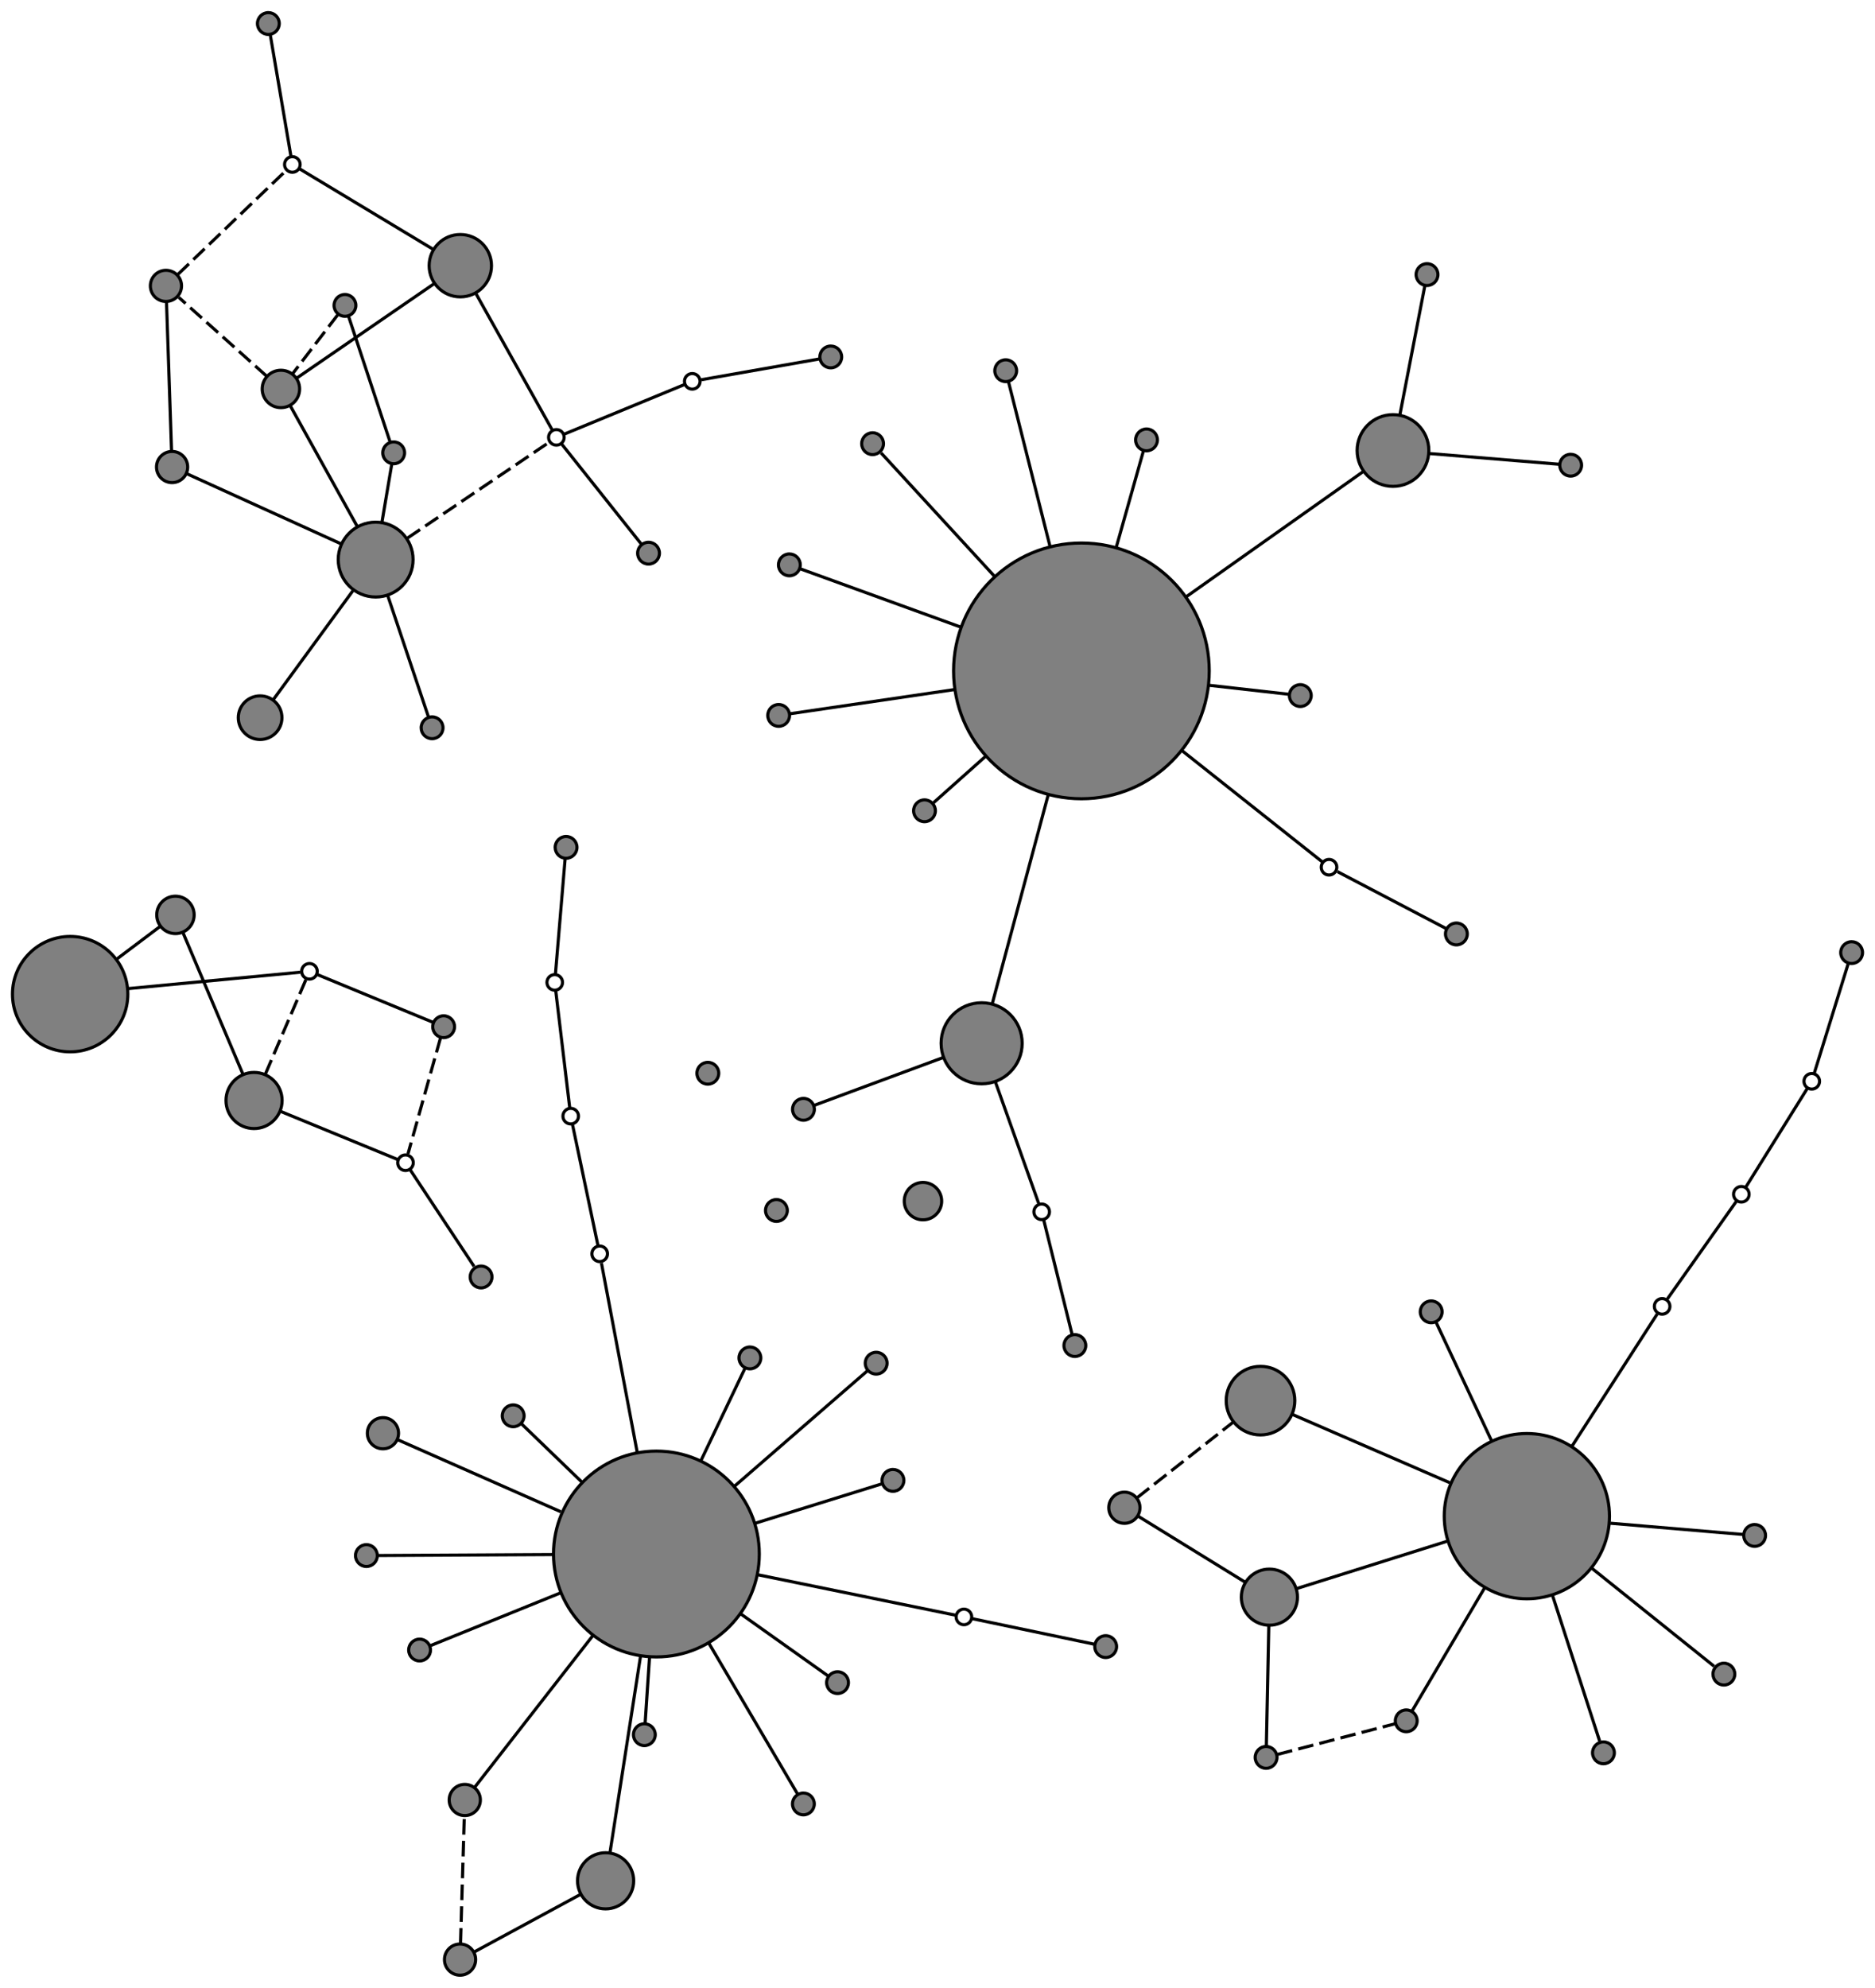 <?xml version="1.0" encoding="UTF-8" standalone="no"?>
<!DOCTYPE svg PUBLIC "-//W3C//DTD SVG 1.1//EN"
 "http://www.w3.org/Graphics/SVG/1.1/DTD/svg11.dtd">
<!-- Generated by graphviz version 2.38.0 (20140413.2041)
 -->
<!-- Title: %3 Pages: 1 -->
<svg width="601pt" height="637pt"
 viewBox="0.00 0.00 601.36 637.29" xmlns="http://www.w3.org/2000/svg" xmlns:xlink="http://www.w3.org/1999/xlink">
<g id="graph0" class="graph" transform="scale(1 1) rotate(0) translate(246.02 435.087)">
<title>%3</title>
<polygon fill="white" stroke="none" points="-246.02,202.204 -246.02,-435.087 355.345,-435.087 355.345,202.204 -246.02,202.204"/>
<!-- 0 -->
<g id="node1" class="node"><title>0</title>
<ellipse fill="grey" stroke="black" cx="-35.489" cy="63.151" rx="33" ry="33"/>
</g>
<!-- 1 -->
<g id="node2" class="node"><title>1</title>
<ellipse fill="grey" stroke="black" cx="40.378" cy="39.544" rx="3.5" ry="3.5"/>
</g>
<!-- 0&#45;&gt;1 -->
<g id="edge1" class="edge"><title>0&#45;&gt;1</title>
<path fill="none" stroke="black" d="M-3.754,53.276C12.163,48.323 29.577,42.905 36.865,40.637"/>
</g>
<!-- 3 -->
<g id="node4" class="node"><title>3</title>
<ellipse fill="grey" stroke="black" cx="-39.358" cy="121.086" rx="3.5" ry="3.5"/>
</g>
<!-- 0&#45;&gt;3 -->
<g id="edge2" class="edge"><title>0&#45;&gt;3</title>
<path fill="none" stroke="black" d="M-37.695,96.18C-38.265,104.718 -38.803,112.776 -39.105,117.307"/>
</g>
<!-- 5 -->
<g id="node6" class="node"><title>5</title>
<ellipse fill="grey" stroke="black" cx="-81.429" cy="18.841" rx="3.5" ry="3.5"/>
</g>
<!-- 0&#45;&gt;5 -->
<g id="edge3" class="edge"><title>0&#45;&gt;5</title>
<path fill="none" stroke="black" d="M-59.267,40.217C-67.148,32.615 -74.903,25.136 -78.813,21.365"/>
</g>
<!-- 7 -->
<g id="node8" class="node"><title>7</title>
<ellipse fill="grey" stroke="black" cx="-123.195" cy="24.421" rx="5" ry="5"/>
</g>
<!-- 0&#45;&gt;7 -->
<g id="edge6" class="edge"><title>0&#45;&gt;7</title>
<path fill="none" stroke="black" d="M-66.164,49.605C-85.528,41.054 -108.671,30.834 -118.456,26.514"/>
</g>
<!-- 9 -->
<g id="node10" class="node"><title>9</title>
<ellipse fill="grey" stroke="black" cx="-51.788" cy="167.938" rx="9" ry="9"/>
</g>
<!-- 0&#45;&gt;9 -->
<g id="edge7" class="edge"><title>0&#45;&gt;9</title>
<path fill="none" stroke="black" d="M-40.602,96.019C-44,117.866 -48.22,144.999 -50.376,158.86"/>
</g>
<!-- 10 -->
<g id="node11" class="node"><title>10</title>
<ellipse fill="grey" stroke="black" cx="-111.445" cy="93.94" rx="3.5" ry="3.5"/>
</g>
<!-- 0&#45;&gt;10 -->
<g id="edge8" class="edge"><title>0&#45;&gt;10</title>
<path fill="none" stroke="black" d="M-66.383,75.674C-82.484,82.2 -100.345,89.44 -107.833,92.475"/>
</g>
<!-- 11 -->
<g id="node12" class="node"><title>11</title>
<ellipse fill="grey" stroke="black" cx="11.649" cy="143.286" rx="3.5" ry="3.5"/>
</g>
<!-- 0&#45;&gt;11 -->
<g id="edge9" class="edge"><title>0&#45;&gt;11</title>
<path fill="none" stroke="black" d="M-18.737,91.629C-7.941,109.984 4.944,131.888 9.733,140.03"/>
</g>
<!-- 12 -->
<g id="node13" class="node"><title>12</title>
<ellipse fill="grey" stroke="black" cx="-96.951" cy="142.024" rx="5" ry="5"/>
</g>
<!-- 0&#45;&gt;12 -->
<g id="edge10" class="edge"><title>0&#45;&gt;12</title>
<path fill="none" stroke="black" d="M-55.955,89.415C-69.784,107.161 -86.746,128.927 -93.721,137.879"/>
</g>
<!-- 14 -->
<g id="node15" class="node"><title>14</title>
<ellipse fill="grey" stroke="black" cx="-128.5" cy="63.652" rx="3.5" ry="3.5"/>
</g>
<!-- 0&#45;&gt;14 -->
<g id="edge11" class="edge"><title>0&#45;&gt;14</title>
<path fill="none" stroke="black" d="M-68.543,63.329C-90.055,63.445 -115.77,63.583 -124.993,63.633"/>
</g>
<!-- 18 -->
<g id="node19" class="node"><title>18</title>
<ellipse fill="grey" stroke="black" cx="34.99" cy="1.971" rx="3.5" ry="3.5"/>
</g>
<!-- 0&#45;&gt;18 -->
<g id="edge16" class="edge"><title>0&#45;&gt;18</title>
<path fill="none" stroke="black" d="M-10.442,41.409C5.701,27.396 24.966,10.673 32.126,4.457"/>
</g>
<!-- 20 -->
<g id="node21" class="node"><title>20</title>
<ellipse fill="grey" stroke="black" cx="-5.501" cy="0.274" rx="3.5" ry="3.5"/>
</g>
<!-- 0&#45;&gt;20 -->
<g id="edge17" class="edge"><title>0&#45;&gt;20</title>
<path fill="none" stroke="black" d="M-21.198,33.186C-15.525,21.293 -9.719,9.118 -7.034,3.489"/>
</g>
<!-- 22 -->
<g id="node23" class="node"><title>22</title>
<ellipse fill="grey" stroke="black" cx="22.598" cy="104.4" rx="3.5" ry="3.5"/>
</g>
<!-- 0&#45;&gt;22 -->
<g id="edge18" class="edge"><title>0&#45;&gt;22</title>
<path fill="none" stroke="black" d="M-8.486,82.326C2.654,90.237 14.196,98.433 19.541,102.229"/>
</g>
<!-- anon_0_6_0 -->
<g id="node67" class="node"><title>anon_0_6_0</title>
<ellipse fill="white" stroke="black" cx="63.137" cy="83.327" rx="2.5" ry="2.5"/>
</g>
<!-- 0&#45;&gt;anon_0_6_0 -->
<g id="edge4" class="edge"><title>0&#45;&gt;anon_0_6_0</title>
<path fill="none" stroke="black" d="M-2.922,69.813C21.317,74.772 51.681,80.983 60.578,82.803"/>
</g>
<!-- anon_0_15_0 -->
<g id="node68" class="node"><title>anon_0_15_0</title>
<ellipse fill="white" stroke="black" cx="-53.682" cy="-33.107" rx="2.5" ry="2.5"/>
</g>
<!-- 0&#45;&gt;anon_0_15_0 -->
<g id="edge12" class="edge"><title>0&#45;&gt;anon_0_15_0</title>
<path fill="none" stroke="black" d="M-41.648,30.562C-46.019,7.437 -51.403,-21.051 -53.125,-30.161"/>
</g>
<!-- 2 -->
<g id="node3" class="node"><title>2</title>
<ellipse fill="grey" stroke="black" cx="100.817" cy="-220.015" rx="41" ry="41"/>
</g>
<!-- 4 -->
<g id="node5" class="node"><title>4</title>
<ellipse fill="grey" stroke="black" cx="68.816" cy="-100.608" rx="13" ry="13"/>
</g>
<!-- 2&#45;&gt;4 -->
<g id="edge19" class="edge"><title>2&#45;&gt;4</title>
<path fill="none" stroke="black" d="M90.161,-180.254C83.907,-156.916 76.421,-128.985 72.182,-113.168"/>
</g>
<!-- 13 -->
<g id="node14" class="node"><title>13</title>
<ellipse fill="grey" stroke="black" cx="50.49" cy="-175.163" rx="3.5" ry="3.5"/>
</g>
<!-- 2&#45;&gt;13 -->
<g id="edge20" class="edge"><title>2&#45;&gt;13</title>
<path fill="none" stroke="black" d="M70.092,-192.632C63.216,-186.504 56.923,-180.896 53.409,-177.764"/>
</g>
<!-- 17 -->
<g id="node18" class="node"><title>17</title>
<ellipse fill="grey" stroke="black" cx="76.535" cy="-316.264" rx="3.5" ry="3.5"/>
</g>
<!-- 2&#45;&gt;17 -->
<g id="edge21" class="edge"><title>2&#45;&gt;17</title>
<path fill="none" stroke="black" d="M90.73,-259.997C85.414,-281.07 79.556,-304.288 77.396,-312.851"/>
</g>
<!-- 19 -->
<g id="node20" class="node"><title>19</title>
<ellipse fill="grey" stroke="black" cx="33.841" cy="-292.868" rx="3.5" ry="3.5"/>
</g>
<!-- 2&#45;&gt;19 -->
<g id="edge22" class="edge"><title>2&#45;&gt;19</title>
<path fill="none" stroke="black" d="M72.802,-250.489C58.463,-266.085 42.749,-283.178 36.56,-289.91"/>
</g>
<!-- 23 -->
<g id="node24" class="node"><title>23</title>
<ellipse fill="grey" stroke="black" cx="200.744" cy="-290.679" rx="11.5" ry="11.5"/>
</g>
<!-- 2&#45;&gt;23 -->
<g id="edge23" class="edge"><title>2&#45;&gt;23</title>
<path fill="none" stroke="black" d="M134.37,-243.741C154.327,-257.855 178.216,-274.747 191.197,-283.927"/>
</g>
<!-- 24 -->
<g id="node25" class="node"><title>24</title>
<ellipse fill="grey" stroke="black" cx="3.716" cy="-205.735" rx="3.5" ry="3.5"/>
</g>
<!-- 2&#45;&gt;24 -->
<g id="edge24" class="edge"><title>2&#45;&gt;24</title>
<path fill="none" stroke="black" d="M60.2,-214.041C39.205,-210.954 16.175,-207.567 7.393,-206.275"/>
</g>
<!-- 27 -->
<g id="node28" class="node"><title>27</title>
<ellipse fill="grey" stroke="black" cx="7.153" cy="-254.012" rx="3.5" ry="3.5"/>
</g>
<!-- 2&#45;&gt;27 -->
<g id="edge27" class="edge"><title>2&#45;&gt;27</title>
<path fill="none" stroke="black" d="M62.18,-234.039C41.62,-241.502 18.885,-249.754 10.497,-252.799"/>
</g>
<!-- 28 -->
<g id="node29" class="node"><title>28</title>
<ellipse fill="grey" stroke="black" cx="171.02" cy="-212.101" rx="3.5" ry="3.5"/>
</g>
<!-- 2&#45;&gt;28 -->
<g id="edge28" class="edge"><title>2&#45;&gt;28</title>
<path fill="none" stroke="black" d="M141.654,-215.411C152.272,-214.215 162.17,-213.099 167.32,-212.518"/>
</g>
<!-- 29 -->
<g id="node30" class="node"><title>29</title>
<ellipse fill="grey" stroke="black" cx="121.7" cy="-294.083" rx="3.5" ry="3.5"/>
</g>
<!-- 2&#45;&gt;29 -->
<g id="edge29" class="edge"><title>2&#45;&gt;29</title>
<path fill="none" stroke="black" d="M111.992,-259.651C115.561,-272.308 119.014,-284.558 120.675,-290.447"/>
</g>
<!-- anon_2_25_0 -->
<g id="node71" class="node"><title>anon_2_25_0</title>
<ellipse fill="white" stroke="black" cx="180.231" cy="-157.063" rx="2.5" ry="2.5"/>
</g>
<!-- 2&#45;&gt;anon_2_25_0 -->
<g id="edge25" class="edge"><title>2&#45;&gt;anon_2_25_0</title>
<path fill="none" stroke="black" d="M133.118,-194.41C151.325,-179.977 171.686,-163.837 178.147,-158.715"/>
</g>
<!-- 21 -->
<g id="node22" class="node"><title>21</title>
<ellipse fill="grey" stroke="black" cx="11.669" cy="-79.436" rx="3.5" ry="3.5"/>
</g>
<!-- 4&#45;&gt;21 -->
<g id="edge32" class="edge"><title>4&#45;&gt;21</title>
<path fill="none" stroke="black" d="M56.416,-96.014C43.285,-91.149 23.36,-83.767 15.271,-80.77"/>
</g>
<!-- anon_4_16_0 -->
<g id="node72" class="node"><title>anon_4_16_0</title>
<ellipse fill="white" stroke="black" cx="88.075" cy="-46.566" rx="2.5" ry="2.5"/>
</g>
<!-- 4&#45;&gt;anon_4_16_0 -->
<g id="edge30" class="edge"><title>4&#45;&gt;anon_4_16_0</title>
<path fill="none" stroke="black" d="M73.186,-88.345C77.803,-75.39 84.747,-55.906 87.188,-49.055"/>
</g>
<!-- 6 -->
<g id="node7" class="node"><title>6</title>
<ellipse fill="grey" stroke="black" cx="108.598" cy="92.841" rx="3.5" ry="3.5"/>
</g>
<!-- 8 -->
<g id="node9" class="node"><title>8</title>
<ellipse fill="grey" stroke="black" cx="-98.47" cy="193.204" rx="5" ry="5"/>
</g>
<!-- 8&#45;&gt;9 -->
<g id="edge33" class="edge"><title>8&#45;&gt;9</title>
<path fill="none" stroke="black" d="M-93.824,190.689C-85.89,186.395 -69.642,177.601 -59.833,172.292"/>
</g>
<!-- 8&#45;&gt;12 -->
<g id="edge69" class="edge"><title>8&#45;&gt;12</title>
<path fill="none" stroke="black" stroke-dasharray="5,2" d="M-98.319,188.109C-98.028,178.299 -97.393,156.892 -97.102,147.098"/>
</g>
<!-- 15 -->
<g id="node16" class="node"><title>15</title>
<ellipse fill="grey" stroke="black" cx="-64.465" cy="-163.422" rx="3.5" ry="3.5"/>
</g>
<!-- 16 -->
<g id="node17" class="node"><title>16</title>
<ellipse fill="grey" stroke="black" cx="98.715" cy="-3.69" rx="3.5" ry="3.5"/>
</g>
<!-- 26 -->
<g id="node27" class="node"><title>26</title>
<ellipse fill="grey" stroke="black" cx="257.735" cy="-285.969" rx="3.5" ry="3.5"/>
</g>
<!-- 23&#45;&gt;26 -->
<g id="edge34" class="edge"><title>23&#45;&gt;26</title>
<path fill="none" stroke="black" d="M212.277,-289.725C225.287,-288.65 245.714,-286.962 254.029,-286.275"/>
</g>
<!-- 30 -->
<g id="node31" class="node"><title>30</title>
<ellipse fill="grey" stroke="black" cx="211.66" cy="-347.084" rx="3.5" ry="3.5"/>
</g>
<!-- 23&#45;&gt;30 -->
<g id="edge35" class="edge"><title>23&#45;&gt;30</title>
<path fill="none" stroke="black" d="M202.953,-302.093C205.445,-314.969 209.358,-335.187 210.95,-343.415"/>
</g>
<!-- 25 -->
<g id="node26" class="node"><title>25</title>
<ellipse fill="grey" stroke="black" cx="221.081" cy="-135.665" rx="3.5" ry="3.5"/>
</g>
<!-- 31 -->
<g id="node32" class="node"><title>31</title>
<ellipse fill="grey" stroke="black" cx="-223.52" cy="-116.368" rx="18.5" ry="18.5"/>
</g>
<!-- 44 -->
<g id="node45" class="node"><title>44</title>
<ellipse fill="grey" stroke="black" cx="-189.747" cy="-141.778" rx="6" ry="6"/>
</g>
<!-- 31&#45;&gt;44 -->
<g id="edge36" class="edge"><title>31&#45;&gt;44</title>
<path fill="none" stroke="black" d="M-208.608,-127.587C-203.661,-131.31 -198.483,-135.205 -194.808,-137.97"/>
</g>
<!-- 62 -->
<g id="node63" class="node"><title>62</title>
<ellipse fill="white" stroke="black" cx="-146.767" cy="-123.682" rx="2.5" ry="2.5"/>
</g>
<!-- 31&#45;&gt;62 -->
<g id="edge37" class="edge"><title>31&#45;&gt;62</title>
<path fill="none" stroke="black" d="M-204.94,-118.138C-186.129,-119.931 -158.579,-122.556 -149.665,-123.406"/>
</g>
<!-- 32 -->
<g id="node33" class="node"><title>32</title>
<ellipse fill="grey" stroke="black" cx="-91.725" cy="-25.678" rx="3.5" ry="3.5"/>
</g>
<!-- 63 -->
<g id="node64" class="node"><title>63</title>
<ellipse fill="white" stroke="black" cx="-115.967" cy="-62.31" rx="2.5" ry="2.5"/>
</g>
<!-- 32&#45;&gt;63 -->
<g id="edge38" class="edge"><title>32&#45;&gt;63</title>
<path fill="none" stroke="black" d="M-93.962,-29.059C-98.838,-36.427 -110.317,-53.773 -114.45,-60.018"/>
</g>
<!-- 33 -->
<g id="node34" class="node"><title>33</title>
<ellipse fill="grey" stroke="black" cx="-164.542" cy="-82.266" rx="9" ry="9"/>
</g>
<!-- 33&#45;&gt;44 -->
<g id="edge39" class="edge"><title>33&#45;&gt;44</title>
<path fill="none" stroke="black" d="M-168.153,-90.792C-173.38,-103.134 -182.913,-125.643 -187.353,-136.126"/>
</g>
<!-- 33&#45;&gt;62 -->
<g id="edge70" class="edge"><title>33&#45;&gt;62</title>
<path fill="none" stroke="black" stroke-dasharray="5,2" d="M-160.945,-90.647C-156.806,-100.291 -150.26,-115.542 -147.772,-121.34"/>
</g>
<!-- 33&#45;&gt;63 -->
<g id="edge40" class="edge"><title>33&#45;&gt;63</title>
<path fill="none" stroke="black" d="M-156.081,-78.79C-144.773,-74.144 -125.359,-66.168 -118.476,-63.341"/>
</g>
<!-- 34 -->
<g id="node35" class="node"><title>34</title>
<ellipse fill="grey" stroke="black" cx="-98.383" cy="-349.94" rx="10" ry="10"/>
</g>
<!-- 46 -->
<g id="node47" class="node"><title>46</title>
<ellipse fill="grey" stroke="black" cx="-155.921" cy="-310.414" rx="6" ry="6"/>
</g>
<!-- 34&#45;&gt;46 -->
<g id="edge41" class="edge"><title>34&#45;&gt;46</title>
<path fill="none" stroke="black" d="M-106.873,-344.108C-119.002,-335.776 -140.915,-320.722 -150.818,-313.919"/>
</g>
<!-- 64 -->
<g id="node65" class="node"><title>64</title>
<ellipse fill="white" stroke="black" cx="-67.577" cy="-294.893" rx="2.5" ry="2.5"/>
</g>
<!-- 34&#45;&gt;64 -->
<g id="edge42" class="edge"><title>34&#45;&gt;64</title>
<path fill="none" stroke="black" d="M-93.296,-340.85C-86.05,-327.903 -73.167,-304.883 -68.953,-297.352"/>
</g>
<!-- 65 -->
<g id="node66" class="node"><title>65</title>
<ellipse fill="white" stroke="black" cx="-152.257" cy="-382.392" rx="2.5" ry="2.5"/>
</g>
<!-- 34&#45;&gt;65 -->
<g id="edge43" class="edge"><title>34&#45;&gt;65</title>
<path fill="none" stroke="black" d="M-107.279,-355.299C-119.951,-362.932 -142.48,-376.503 -149.85,-380.942"/>
</g>
<!-- 35 -->
<g id="node36" class="node"><title>35</title>
<ellipse fill="grey" stroke="black" cx="50" cy="-50" rx="6" ry="6"/>
</g>
<!-- 36 -->
<g id="node37" class="node"><title>36</title>
<ellipse fill="grey" stroke="black" cx="-38.018" cy="-257.758" rx="3.5" ry="3.5"/>
</g>
<!-- 36&#45;&gt;64 -->
<g id="edge44" class="edge"><title>36&#45;&gt;64</title>
<path fill="none" stroke="black" d="M-40.338,-260.672C-46.108,-267.922 -61.002,-286.633 -65.951,-292.851"/>
</g>
<!-- 37 -->
<g id="node38" class="node"><title>37</title>
<ellipse fill="grey" stroke="black" cx="-125.538" cy="-255.705" rx="12" ry="12"/>
</g>
<!-- 41 -->
<g id="node42" class="node"><title>41</title>
<ellipse fill="grey" stroke="black" cx="-119.758" cy="-289.937" rx="3.5" ry="3.5"/>
</g>
<!-- 37&#45;&gt;41 -->
<g id="edge45" class="edge"><title>37&#45;&gt;41</title>
<path fill="none" stroke="black" d="M-123.517,-267.678C-122.397,-274.31 -121.085,-282.079 -120.345,-286.462"/>
</g>
<!-- 42 -->
<g id="node43" class="node"><title>42</title>
<ellipse fill="grey" stroke="black" cx="-162.592" cy="-205.009" rx="7" ry="7"/>
</g>
<!-- 37&#45;&gt;42 -->
<g id="edge46" class="edge"><title>37&#45;&gt;42</title>
<path fill="none" stroke="black" d="M-132.683,-245.931C-140.337,-235.457 -152.225,-219.193 -158.458,-210.665"/>
</g>
<!-- 43 -->
<g id="node44" class="node"><title>43</title>
<ellipse fill="grey" stroke="black" cx="-190.827" cy="-285.381" rx="5" ry="5"/>
</g>
<!-- 37&#45;&gt;43 -->
<g id="edge47" class="edge"><title>37&#45;&gt;43</title>
<path fill="none" stroke="black" d="M-136.613,-260.739C-151.166,-267.354 -176.069,-278.673 -186.268,-283.309"/>
</g>
<!-- 37&#45;&gt;46 -->
<g id="edge48" class="edge"><title>37&#45;&gt;46</title>
<path fill="none" stroke="black" d="M-131.396,-266.254C-137.811,-277.804 -147.85,-295.882 -152.861,-304.905"/>
</g>
<!-- 47 -->
<g id="node48" class="node"><title>47</title>
<ellipse fill="grey" stroke="black" cx="-107.436" cy="-201.77" rx="3.5" ry="3.5"/>
</g>
<!-- 37&#45;&gt;47 -->
<g id="edge49" class="edge"><title>37&#45;&gt;47</title>
<path fill="none" stroke="black" d="M-121.699,-244.267C-117.548,-231.898 -111.177,-212.917 -108.589,-205.205"/>
</g>
<!-- 37&#45;&gt;64 -->
<g id="edge71" class="edge"><title>37&#45;&gt;64</title>
<path fill="none" stroke="black" stroke-dasharray="5,2" d="M-115.442,-262.531C-101.43,-272.005 -76.987,-288.531 -69.691,-293.464"/>
</g>
<!-- 38 -->
<g id="node39" class="node"><title>38</title>
<ellipse fill="grey" stroke="black" cx="-135.387" cy="-337.205" rx="3.5" ry="3.5"/>
</g>
<!-- 38&#45;&gt;41 -->
<g id="edge50" class="edge"><title>38&#45;&gt;41</title>
<path fill="none" stroke="black" d="M-134.263,-333.806C-131.38,-325.085 -123.744,-301.993 -120.872,-293.306"/>
</g>
<!-- 38&#45;&gt;46 -->
<g id="edge72" class="edge"><title>38&#45;&gt;46</title>
<path fill="none" stroke="black" stroke-dasharray="5,2" d="M-137.585,-334.338C-141.061,-329.802 -147.871,-320.916 -152.143,-315.343"/>
</g>
<!-- 39 -->
<g id="node40" class="node"><title>39</title>
<ellipse fill="grey" stroke="black" cx="3" cy="-47" rx="3.5" ry="3.5"/>
</g>
<!-- 40 -->
<g id="node41" class="node"><title>40</title>
<ellipse fill="grey" stroke="black" cx="243.684" cy="51.015" rx="26.5" ry="26.5"/>
</g>
<!-- 52 -->
<g id="node53" class="node"><title>52</title>
<ellipse fill="grey" stroke="black" cx="161.11" cy="76.983" rx="9" ry="9"/>
</g>
<!-- 40&#45;&gt;52 -->
<g id="edge51" class="edge"><title>40&#45;&gt;52</title>
<path fill="none" stroke="black" d="M218.01,59.089C201.534,64.27 181.169,70.675 169.813,74.246"/>
</g>
<!-- 55 -->
<g id="node56" class="node"><title>55</title>
<ellipse fill="grey" stroke="black" cx="158.258" cy="13.972" rx="11" ry="11"/>
</g>
<!-- 40&#45;&gt;55 -->
<g id="edge52" class="edge"><title>40&#45;&gt;55</title>
<path fill="none" stroke="black" d="M218.975,40.3C202.221,33.035 180.943,23.809 168.538,18.43"/>
</g>
<!-- 56 -->
<g id="node57" class="node"><title>56</title>
<ellipse fill="grey" stroke="black" cx="212.999" cy="-14.501" rx="3.5" ry="3.5"/>
</g>
<!-- 40&#45;&gt;56 -->
<g id="edge53" class="edge"><title>40&#45;&gt;56</title>
<path fill="none" stroke="black" d="M232.432,26.991C225.727,12.675 217.898,-4.041 214.596,-11.091"/>
</g>
<!-- 57 -->
<g id="node58" class="node"><title>57</title>
<ellipse fill="grey" stroke="black" cx="205" cy="116.647" rx="3.5" ry="3.5"/>
</g>
<!-- 40&#45;&gt;57 -->
<g id="edge54" class="edge"><title>40&#45;&gt;57</title>
<path fill="none" stroke="black" d="M230.154,73.97C221.439,88.756 210.988,106.487 206.833,113.536"/>
</g>
<!-- 58 -->
<g id="node59" class="node"><title>58</title>
<ellipse fill="grey" stroke="black" cx="316.735" cy="57.2" rx="3.5" ry="3.5"/>
</g>
<!-- 40&#45;&gt;58 -->
<g id="edge55" class="edge"><title>40&#45;&gt;58</title>
<path fill="none" stroke="black" d="M270.471,53.283C286.433,54.634 305.072,56.212 312.933,56.878"/>
</g>
<!-- 60 -->
<g id="node61" class="node"><title>60</title>
<ellipse fill="grey" stroke="black" cx="306.875" cy="101.664" rx="3.5" ry="3.5"/>
</g>
<!-- 40&#45;&gt;60 -->
<g id="edge60" class="edge"><title>40&#45;&gt;60</title>
<path fill="none" stroke="black" d="M264.375,67.599C278.773,79.139 296.614,93.439 303.73,99.143"/>
</g>
<!-- 61 -->
<g id="node62" class="node"><title>61</title>
<ellipse fill="grey" stroke="black" cx="268.244" cy="126.9" rx="3.5" ry="3.5"/>
</g>
<!-- 40&#45;&gt;61 -->
<g id="edge61" class="edge"><title>40&#45;&gt;61</title>
<path fill="none" stroke="black" d="M251.862,76.284C257.444,93.529 264.303,114.722 267.037,123.169"/>
</g>
<!-- anon_40_59_0 -->
<g id="node73" class="node"><title>anon_40_59_0</title>
<ellipse fill="white" stroke="black" cx="287.067" cy="-16.251" rx="2.5" ry="2.5"/>
</g>
<!-- 40&#45;&gt;anon_40_59_0 -->
<g id="edge56" class="edge"><title>40&#45;&gt;anon_40_59_0</title>
<path fill="none" stroke="black" d="M258.13,28.616C268.383,12.717 281.078,-6.965 285.478,-13.787"/>
</g>
<!-- 49 -->
<g id="node50" class="node"><title>49</title>
<ellipse fill="grey" stroke="black" cx="-192.794" cy="-343.468" rx="5" ry="5"/>
</g>
<!-- 43&#45;&gt;49 -->
<g id="edge62" class="edge"><title>43&#45;&gt;49</title>
<path fill="none" stroke="black" d="M-191.008,-290.741C-191.385,-301.863 -192.247,-327.322 -192.618,-338.288"/>
</g>
<!-- 45 -->
<g id="node46" class="node"><title>45</title>
<ellipse fill="grey" stroke="black" cx="-103.732" cy="-105.919" rx="3.5" ry="3.5"/>
</g>
<!-- 45&#45;&gt;62 -->
<g id="edge63" class="edge"><title>45&#45;&gt;62</title>
<path fill="none" stroke="black" d="M-107.109,-107.313C-115.511,-110.78 -137.194,-119.731 -144.4,-122.705"/>
</g>
<!-- 45&#45;&gt;63 -->
<g id="edge73" class="edge"><title>45&#45;&gt;63</title>
<path fill="none" stroke="black" stroke-dasharray="5,2" d="M-104.692,-102.497C-107.036,-94.144 -113.014,-72.835 -115.174,-65.137"/>
</g>
<!-- 46&#45;&gt;49 -->
<g id="edge74" class="edge"><title>46&#45;&gt;49</title>
<path fill="none" stroke="black" stroke-dasharray="5,2" d="M-160.442,-314.467C-167.673,-320.949 -181.731,-333.551 -188.689,-339.788"/>
</g>
<!-- 48 -->
<g id="node49" class="node"><title>48</title>
<ellipse fill="grey" stroke="black" cx="20.428" cy="-320.682" rx="3.5" ry="3.5"/>
</g>
<!-- anon_48_64_0 -->
<g id="node76" class="node"><title>anon_48_64_0</title>
<ellipse fill="white" stroke="black" cx="-23.991" cy="-312.859" rx="2.5" ry="2.5"/>
</g>
<!-- 48&#45;&gt;anon_48_64_0 -->
<g id="edge64" class="edge"><title>48&#45;&gt;anon_48_64_0</title>
<path fill="none" stroke="black" d="M16.943,-320.068C8.435,-318.57 -13.27,-314.747 -21.11,-313.366"/>
</g>
<!-- 49&#45;&gt;65 -->
<g id="edge75" class="edge"><title>49&#45;&gt;65</title>
<path fill="none" stroke="black" stroke-dasharray="5,2" d="M-189.053,-347.06C-180.742,-355.04 -160.962,-374.033 -154.408,-380.327"/>
</g>
<!-- 50 -->
<g id="node51" class="node"><title>50</title>
<ellipse fill="grey" stroke="black" cx="-159.951" cy="-427.587" rx="3.5" ry="3.5"/>
</g>
<!-- 50&#45;&gt;65 -->
<g id="edge66" class="edge"><title>50&#45;&gt;65</title>
<path fill="none" stroke="black" d="M-159.347,-424.04C-157.845,-415.217 -153.968,-392.445 -152.68,-384.878"/>
</g>
<!-- 51 -->
<g id="node52" class="node"><title>51</title>
<ellipse fill="grey" stroke="black" cx="160.053" cy="128.364" rx="3.5" ry="3.5"/>
</g>
<!-- 51&#45;&gt;52 -->
<g id="edge67" class="edge"><title>51&#45;&gt;52</title>
<path fill="none" stroke="black" d="M160.129,124.668C160.294,116.661 160.688,97.509 160.923,86.062"/>
</g>
<!-- 51&#45;&gt;57 -->
<g id="edge76" class="edge"><title>51&#45;&gt;57</title>
<path fill="none" stroke="black" stroke-dasharray="5,2" d="M163.58,127.444C172.024,125.243 193.312,119.694 201.613,117.53"/>
</g>
<!-- 54 -->
<g id="node55" class="node"><title>54</title>
<ellipse fill="grey" stroke="black" cx="114.599" cy="48.311" rx="5" ry="5"/>
</g>
<!-- 52&#45;&gt;54 -->
<g id="edge68" class="edge"><title>52&#45;&gt;54</title>
<path fill="none" stroke="black" d="M153.43,72.249C143.625,66.204 126.985,55.946 119.056,51.059"/>
</g>
<!-- 53 -->
<g id="node54" class="node"><title>53</title>
<ellipse fill="grey" stroke="black" cx="-19" cy="-91" rx="3.5" ry="3.5"/>
</g>
<!-- 54&#45;&gt;55 -->
<g id="edge77" class="edge"><title>54&#45;&gt;55</title>
<path fill="none" stroke="black" stroke-dasharray="5,2" d="M118.628,45.142C125.637,39.63 140.219,28.16 149.606,20.777"/>
</g>
<!-- 59 -->
<g id="node60" class="node"><title>59</title>
<ellipse fill="grey" stroke="black" cx="347.845" cy="-129.685" rx="3.5" ry="3.5"/>
</g>
<!-- anon_0_6_0&#45;&gt;6 -->
<g id="edge5" class="edge"><title>anon_0_6_0&#45;&gt;6</title>
<path fill="none" stroke="black" d="M65.845,83.894C73.644,85.526 96.162,90.239 104.988,92.086"/>
</g>
<!-- anon_0_15_1 -->
<g id="node69" class="node"><title>anon_0_15_1</title>
<ellipse fill="white" stroke="black" cx="-62.974" cy="-77.243" rx="2.5" ry="2.5"/>
</g>
<!-- anon_0_15_0&#45;&gt;anon_0_15_1 -->
<g id="edge13" class="edge"><title>anon_0_15_0&#45;&gt;anon_0_15_1</title>
<path fill="none" stroke="black" d="M-54.235,-35.736C-55.892,-43.605 -60.797,-66.906 -62.435,-74.684"/>
</g>
<!-- anon_0_15_2 -->
<g id="node70" class="node"><title>anon_0_15_2</title>
<ellipse fill="white" stroke="black" cx="-68.103" cy="-120.128" rx="2.5" ry="2.5"/>
</g>
<!-- anon_0_15_1&#45;&gt;anon_0_15_2 -->
<g id="edge14" class="edge"><title>anon_0_15_1&#45;&gt;anon_0_15_2</title>
<path fill="none" stroke="black" d="M-63.279,-79.797C-64.194,-87.443 -66.901,-110.084 -67.805,-117.64"/>
</g>
<!-- anon_0_15_2&#45;&gt;15 -->
<g id="edge15" class="edge"><title>anon_0_15_2&#45;&gt;15</title>
<path fill="none" stroke="black" d="M-67.886,-122.706C-67.268,-130.061 -65.495,-151.159 -64.775,-159.733"/>
</g>
<!-- anon_2_25_0&#45;&gt;25 -->
<g id="edge26" class="edge"><title>anon_2_25_0&#45;&gt;25</title>
<path fill="none" stroke="black" d="M182.911,-155.659C190.153,-151.866 210.092,-141.422 217.893,-137.336"/>
</g>
<!-- anon_4_16_0&#45;&gt;16 -->
<g id="edge31" class="edge"><title>anon_4_16_0&#45;&gt;16</title>
<path fill="none" stroke="black" d="M88.709,-44.012C90.534,-36.657 95.804,-15.419 97.87,-7.095"/>
</g>
<!-- anon_40_59_1 -->
<g id="node74" class="node"><title>anon_40_59_1</title>
<ellipse fill="white" stroke="black" cx="312.471" cy="-52.196" rx="2.5" ry="2.5"/>
</g>
<!-- anon_40_59_0&#45;&gt;anon_40_59_1 -->
<g id="edge57" class="edge"><title>anon_40_59_0&#45;&gt;anon_40_59_1</title>
<path fill="none" stroke="black" d="M288.733,-18.61C293.414,-25.232 306.621,-43.919 311.023,-50.147"/>
</g>
<!-- anon_40_59_2 -->
<g id="node75" class="node"><title>anon_40_59_2</title>
<ellipse fill="white" stroke="black" cx="335.06" cy="-88.422" rx="2.5" ry="2.5"/>
</g>
<!-- anon_40_59_1&#45;&gt;anon_40_59_2 -->
<g id="edge58" class="edge"><title>anon_40_59_1&#45;&gt;anon_40_59_2</title>
<path fill="none" stroke="black" d="M313.953,-54.573C318.036,-61.121 329.418,-79.374 333.543,-85.989"/>
</g>
<!-- anon_40_59_2&#45;&gt;59 -->
<g id="edge59" class="edge"><title>anon_40_59_2&#45;&gt;59</title>
<path fill="none" stroke="black" d="M335.899,-91.129C338.121,-98.301 344.162,-117.8 346.699,-125.987"/>
</g>
<!-- anon_48_64_0&#45;&gt;64 -->
<g id="edge65" class="edge"><title>anon_48_64_0&#45;&gt;64</title>
<path fill="none" stroke="black" d="M-26.334,-311.893C-33.831,-308.803 -57.195,-299.173 -65.005,-295.953"/>
</g>
</g>
</svg>
